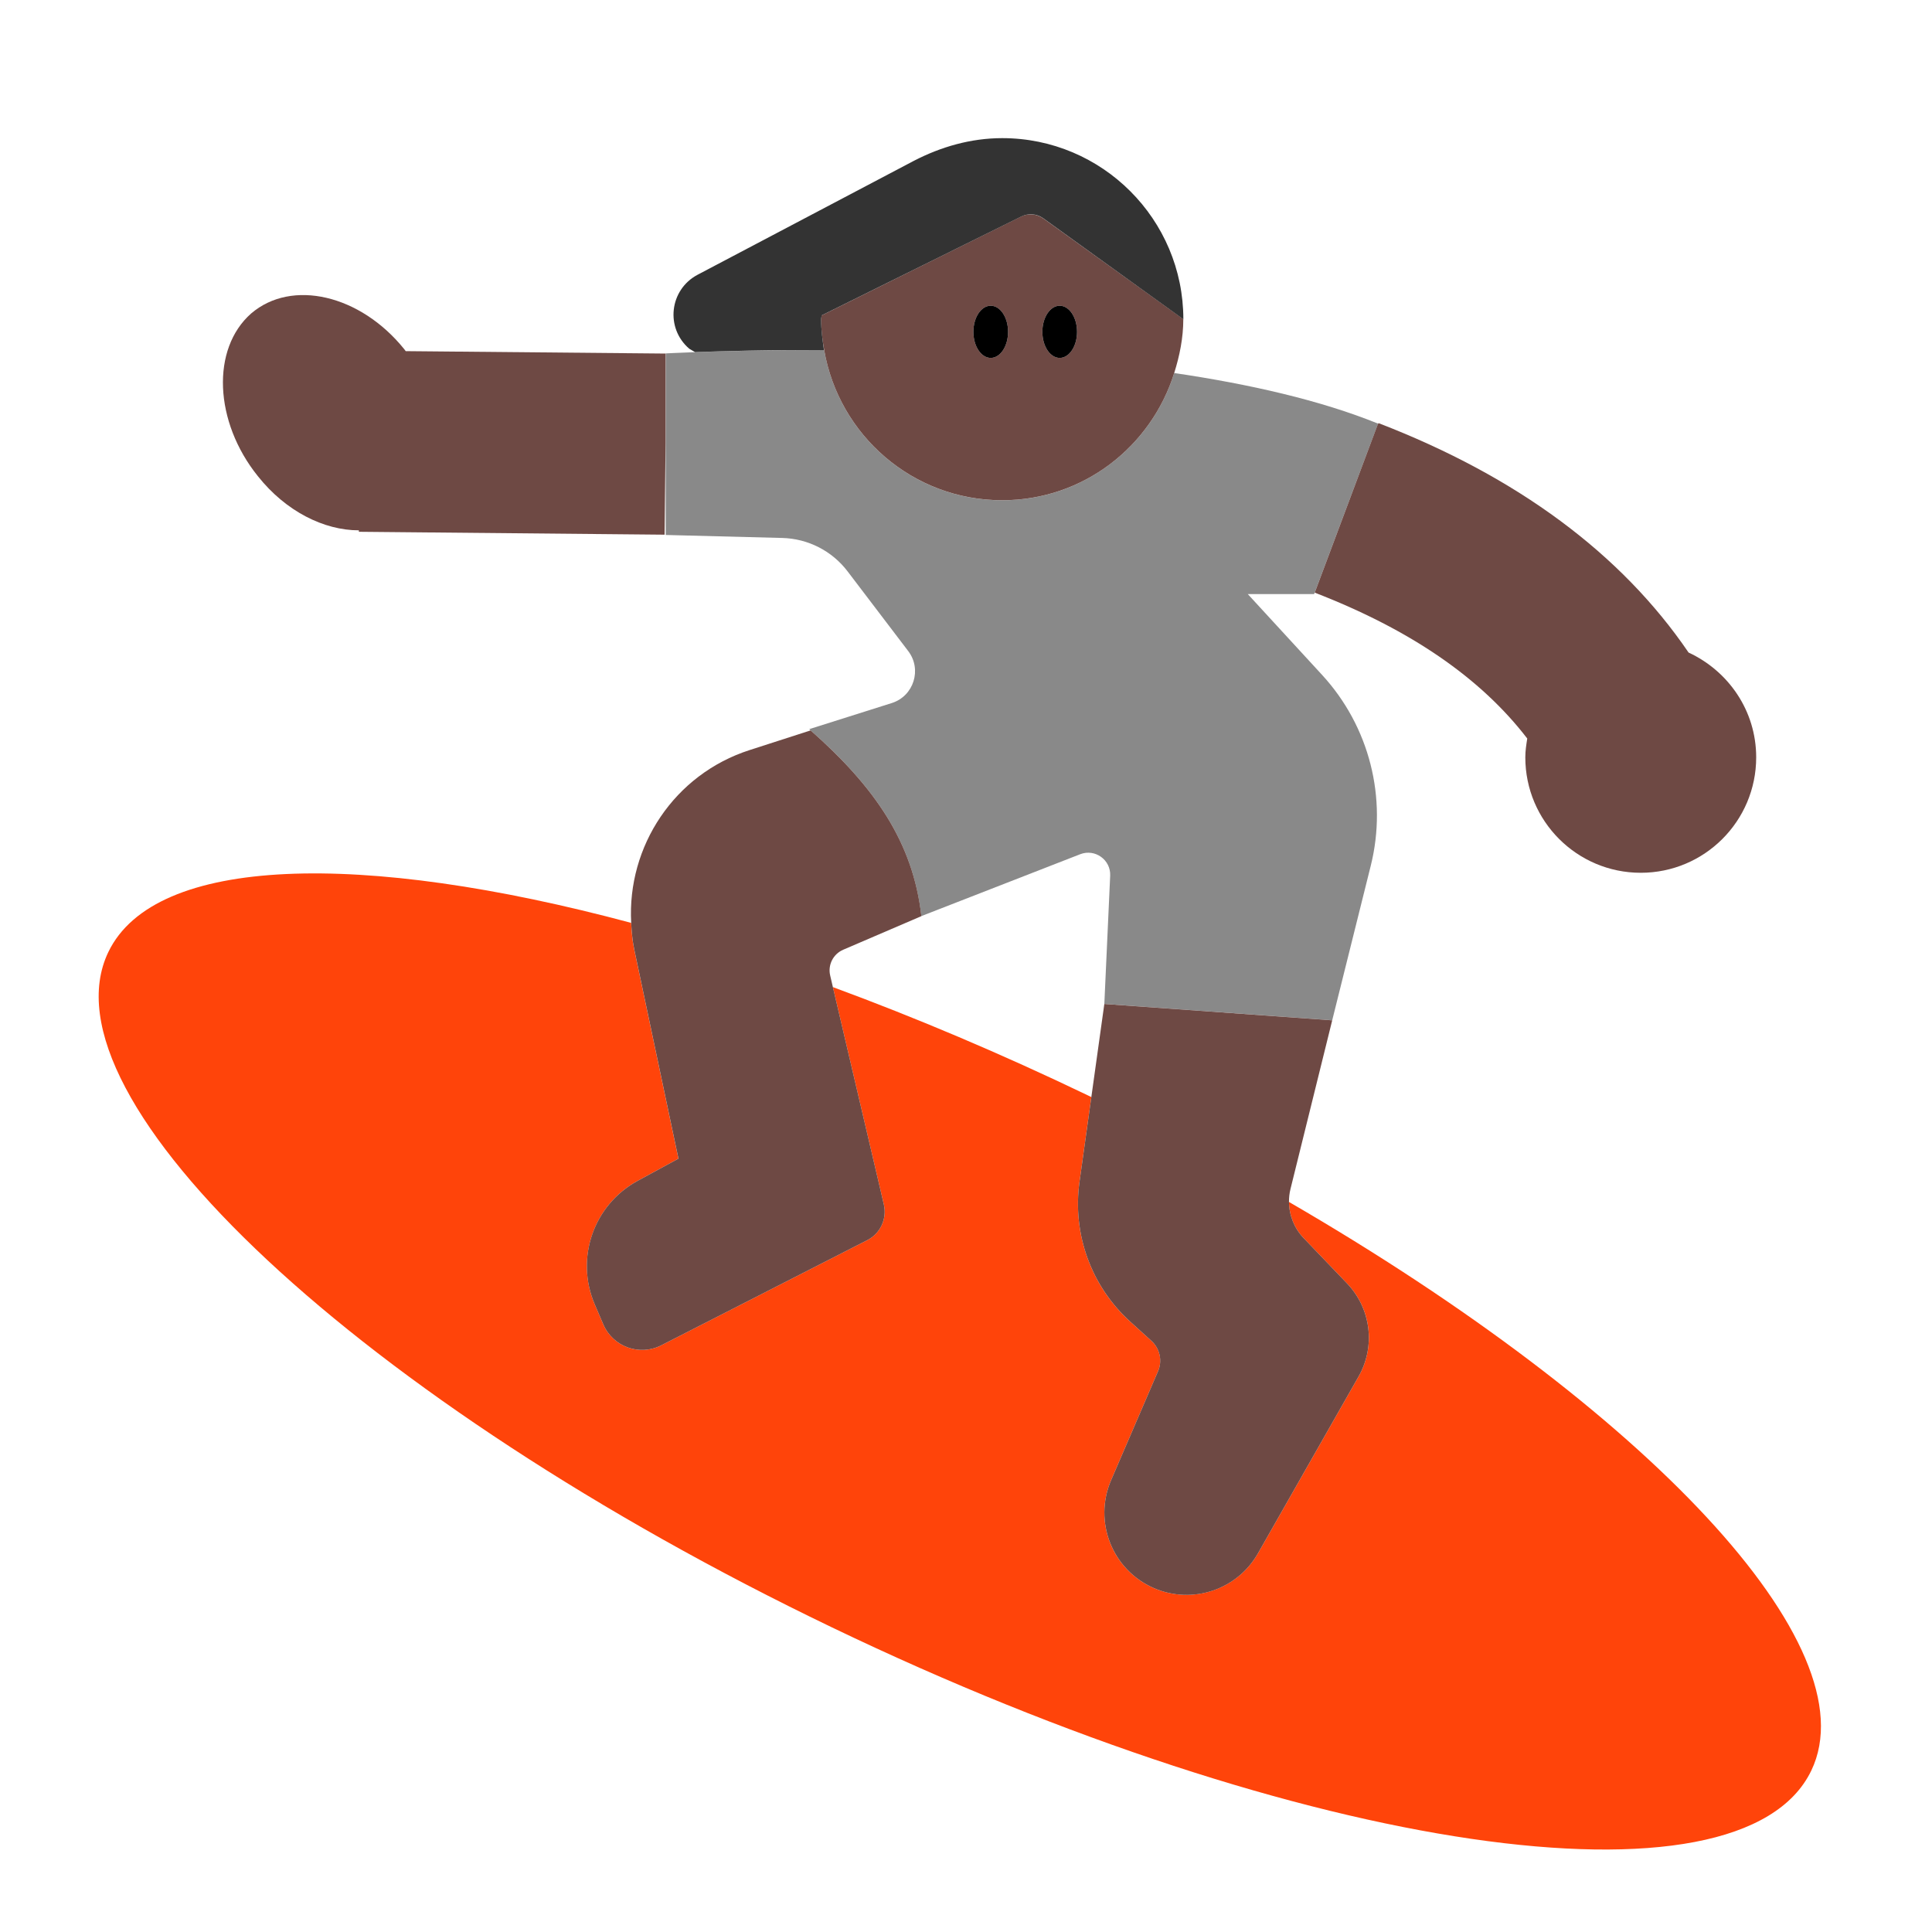 <?xml version="1.0" encoding="UTF-8"?><svg id="Layer_1" xmlns="http://www.w3.org/2000/svg" viewBox="0 0 40 40"><g><path d="M26.687,24.886c.003,.276,.109,.544,.304,.748l.899,.939c.497,.519,.593,1.302,.238,1.926l-2.083,3.661c-.43,.755-1.36,1.065-2.157,.719-.86-.374-1.255-1.372-.884-2.233l.972-2.256c.094-.217,.039-.47-.137-.629l-.439-.398c-.808-.731-1.201-1.814-1.05-2.893l.245-1.756c-.025-.012-.049-.025-.075-.037-1.796-.863-3.569-1.611-5.276-2.24l1.055,4.5c.069,.296-.072,.6-.343,.739l-4.265,2.177c-.45,.23-1.001,.031-1.2-.433l-.177-.413c-.409-.953-.025-2.062,.886-2.558l.846-.46-.917-4.34c-.038-.181-.052-.362-.062-.542-5.584-1.497-9.86-1.4-10.824,.604-1.462,3.042,5.245,9.302,14.981,13.982,9.736,4.68,18.814,6.008,20.277,2.965,1.242-2.584-3.42-7.486-10.814-11.773Z" style="fill:#ff440a;"/><path d="M19.075,18.967l3.289-1.281c.307-.12,.636,.116,.621,.445l-.121,2.654,4.718,.339,.798-3.2c.35-1.402-.029-2.886-1.007-3.95l-1.539-1.674h1.374l.012-.032,1.299-3.464,.013-.033c-1.191-.484-2.668-.819-4.221-1.048-.477,1.522-1.882,2.635-3.562,2.635-1.851,0-3.38-1.345-3.685-3.109-1.157-.004-2.098,.021-2.672,.042-.387,.014-.609,.026-.609,.026v3.759l2.414,.062c.532,.014,1.029,.268,1.351,.691l1.256,1.651c.289,.38,.114,.932-.341,1.076l-1.708,.54,.027,.025c1.321,1.166,2.12,2.308,2.293,3.846Z" style="fill:#898989;"/><g><path d="M13.78,7.32v1.85l-.02,1.9-6.33-.06v-.03c-.72,0-1.51-.39-2.09-1.12-.91-1.13-.97-2.64-.14-3.37,.84-.72,2.26-.39,3.17,.74,.01,.01,.02,.03,.03,.04l5.38,.05Z" style="fill:#6e4944;"/><path d="M36.36,15.68c0,1.32-1.07,2.39-2.39,2.39s-2.39-1.07-2.39-2.39c0-.14,.02-.26,.04-.39-.96-1.25-2.41-2.25-4.4-3.02l1.3-3.47,.02-.04c2.88,1.11,5.03,2.71,6.42,4.75,.82,.38,1.4,1.2,1.4,2.17Z" style="fill:#6e4944;"/><path d="M22.595,22.714l-.245,1.756c-.151,1.079,.243,2.162,1.05,2.893l.439,.398c.175,.159,.23,.411,.137,.629l-.972,2.256c-.371,.861,.025,1.859,.884,2.233,.797,.347,1.727,.037,2.157-.719l2.083-3.661c.355-.624,.258-1.407-.238-1.926l-.899-.939c-.195-.204-.301-.472-.304-.748-.001-.091,.009-.182,.032-.273l.863-3.488-4.718-.339-.269,1.928Z" style="fill:#6e4944;"/><path d="M14.046,23.989l-.846,.46c-.911,.496-1.296,1.604-.886,2.558l.177,.413c.199,.464,.75,.663,1.2,.433l4.265-2.177c.271-.138,.412-.443,.343-.739l-1.055-4.5-.056-.24c-.052-.22,.062-.445,.27-.534l1.618-.695c-.173-1.538-.973-2.68-2.293-3.846l-1.265,.408c-1.557,.502-2.537,1.989-2.45,3.577,.01,.18,.024,.361,.062,.542l.917,4.34Z" style="fill:#6e4944;"/><path d="M21.6,4.523c-.137-.099-.318-.112-.469-.035l-4.125,2.045c-0,.025-.007,.049-.007,.074,0,.22,.028,.432,.065,.641,.305,1.764,1.834,3.109,3.685,3.109,1.68,0,3.085-1.112,3.562-2.635,.111-.354,.188-.724,.188-1.115l-2.898-2.084Zm-1.088,2.887c-.198,0-.359-.242-.359-.54,0-.298,.161-.54,.359-.54s.359,.242,.359,.54c0,.298-.161,.54-.359,.54Zm1.428,0c-.198,0-.359-.242-.359-.54,0-.298,.161-.54,.359-.54s.359,.242,.359,.54c0,.298-.161,.54-.359,.54Z" style="fill:#6e4944;"/></g><path d="M24.5,6.61l-2.9-2.09c-.14-.1-.32-.11-.47-.03l-4.12,2.04c0,.03-.01,.05-.01,.08,0,.22,.03,.43,.06,.64-1.15-.01-2.09,.02-2.67,.04l-.12-.07c-.5-.43-.41-1.22,.17-1.53l4.48-2.36c.56-.29,1.18-.47,1.83-.47,2.07,0,3.75,1.68,3.75,3.75Z" style="fill:#333;"/><g><ellipse cx="20.512" cy="6.87" rx=".359" ry=".54"/><path d="M21.94,6.33c-.198,0-.359,.242-.359,.54,0,.298,.161,.54,.359,.54s.359-.242,.359-.54c0-.298-.161-.54-.359-.54Z"/></g></g><rect width="40" height="40" style="fill:none;"/></svg>